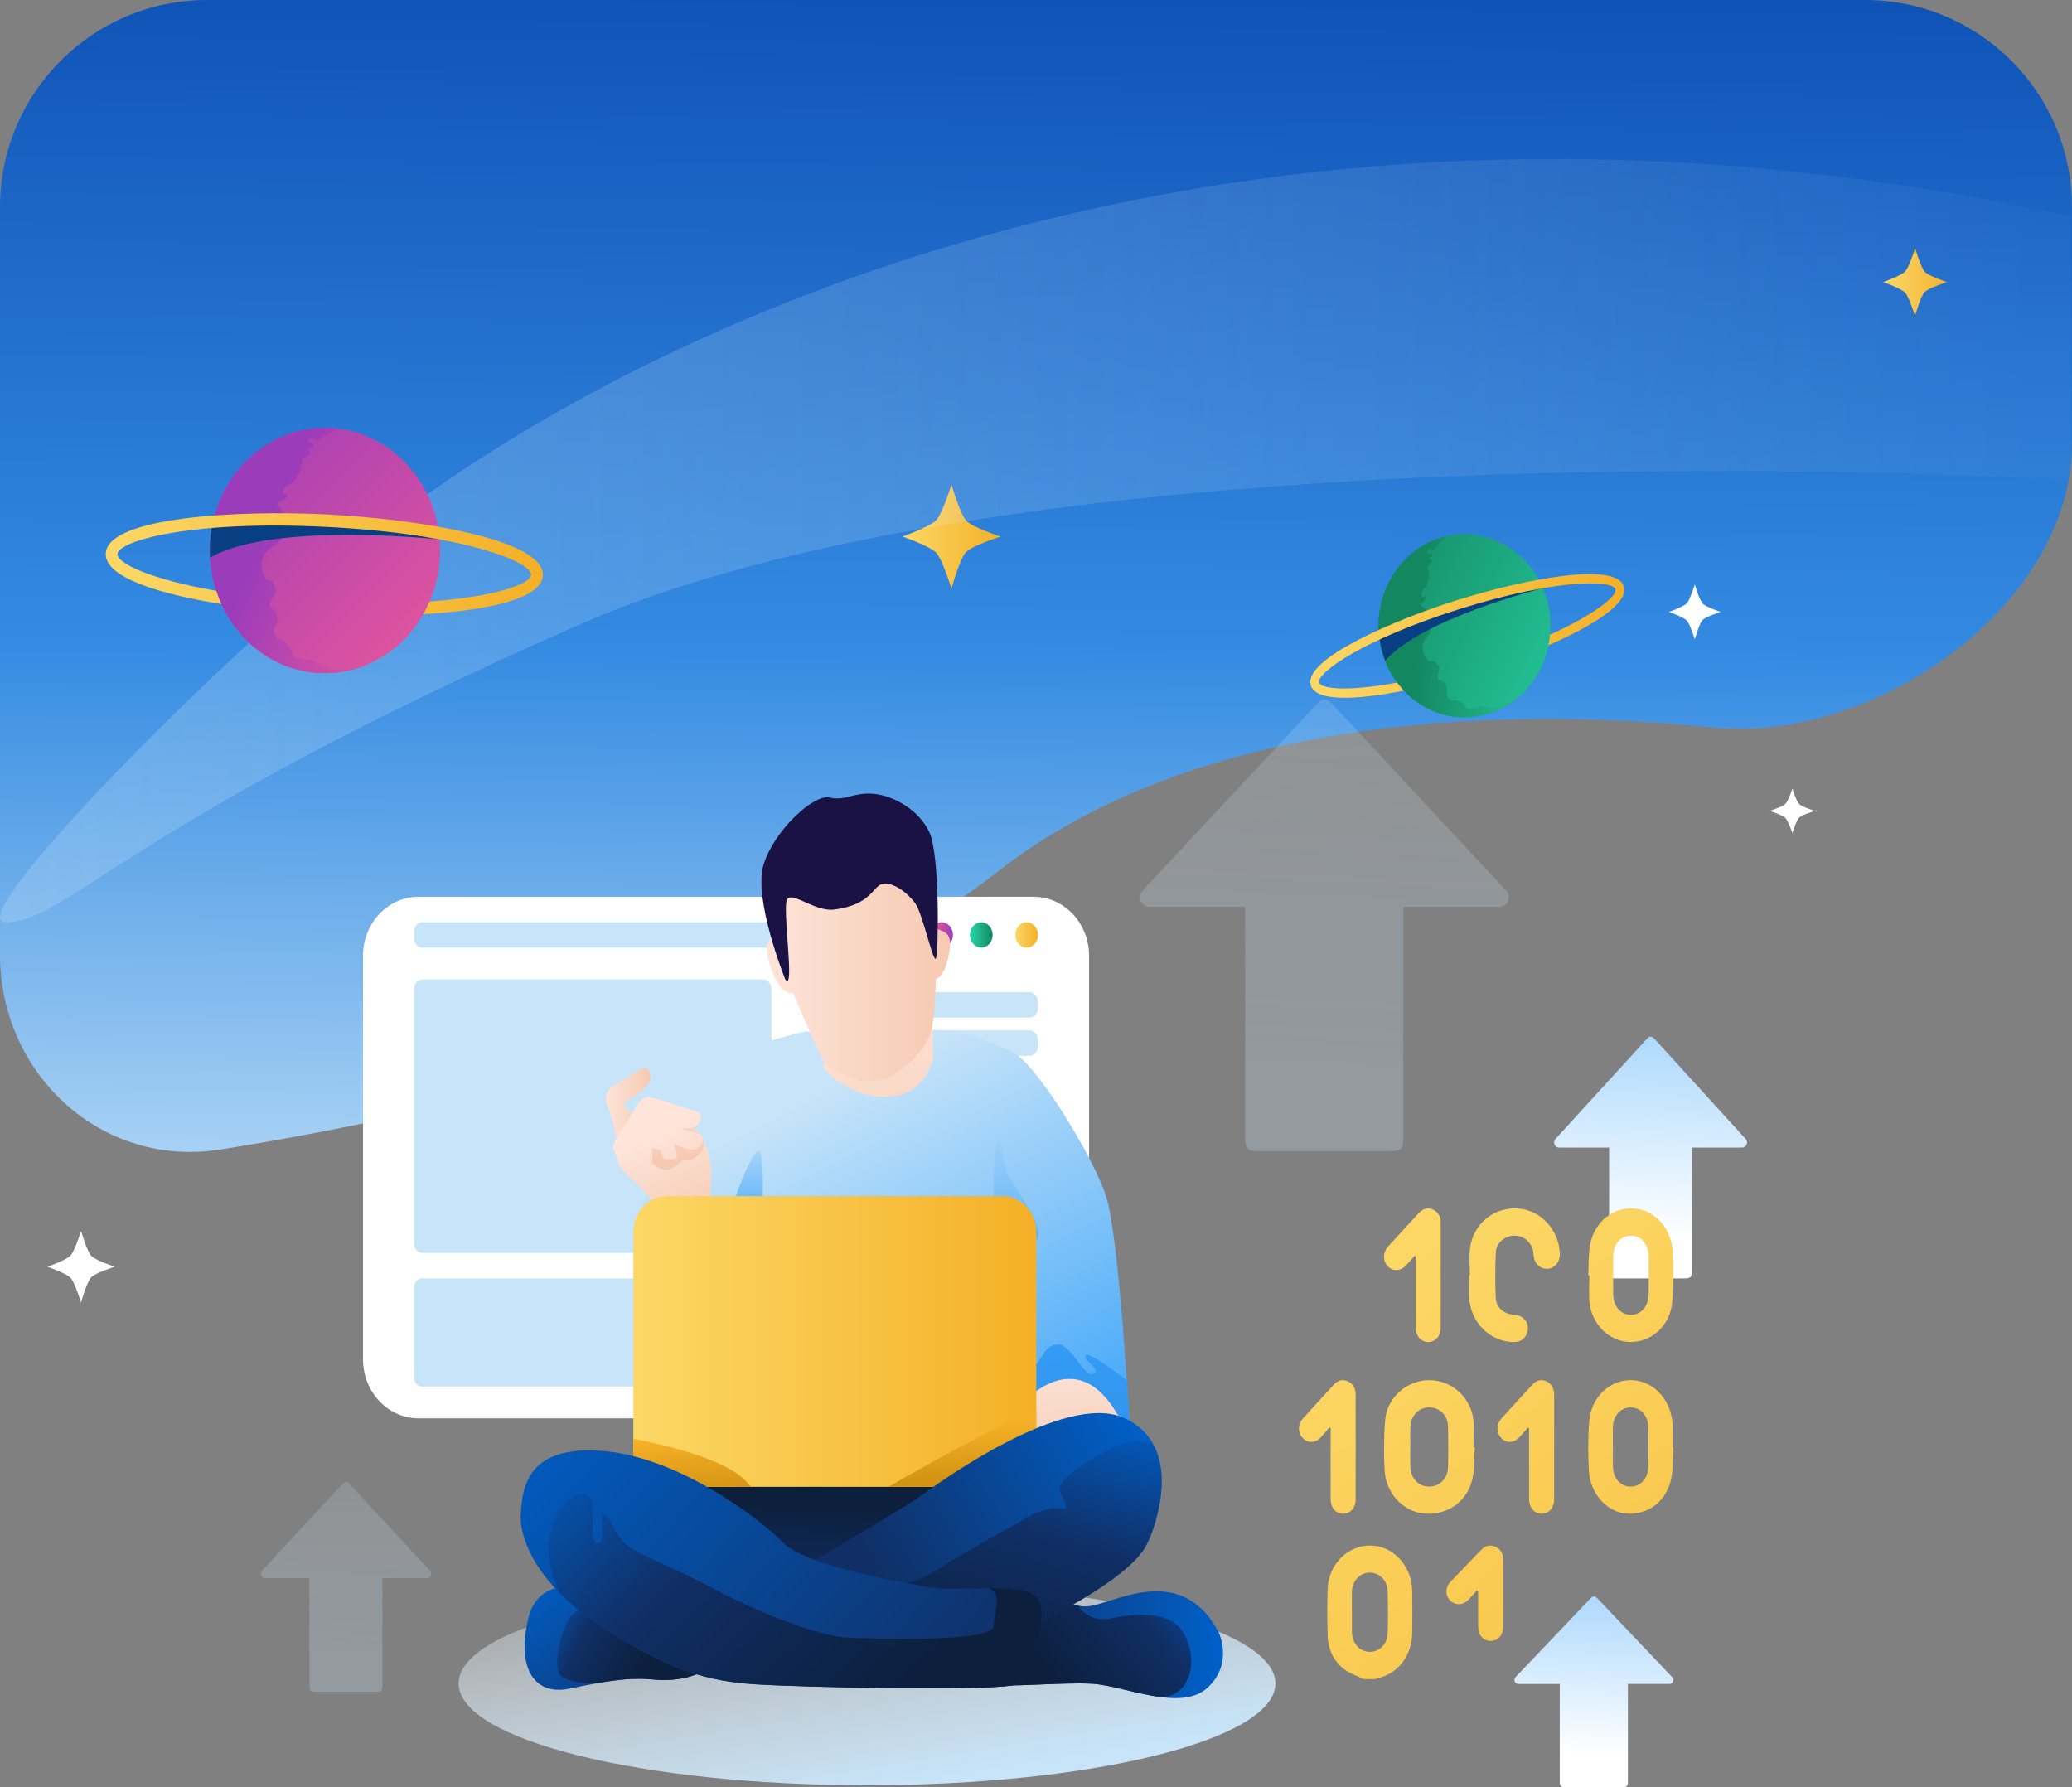 <svg width="400" height="345" viewBox="0 0 400 345" fill="none" xmlns="http://www.w3.org/2000/svg">
<rect x="0" y="0" width="400" height="345" fill="#808080" stroke="none"/>
<path d="M0 184.222C0 207.419 19.641 225.553 42.548 221.899C85.896 214.985 152.304 199.79 192.544 168.305C229.292 139.552 285.437 135.819 330.57 140.446C361.766 143.644 400 116.942 400 85.583V40C400 17.909 382.091 0 360 0H40C17.909 0 0 17.909 0 40V184.222Z" fill="url(#paint0_linear_21_1299)"/>
<path d="M307.91 308.167C308.072 308.298 308.254 308.408 308.388 308.559C313.149 313.567 317.91 318.575 322.662 323.583C322.71 323.633 322.757 323.683 322.805 323.733C323.015 323.974 323.092 324.255 322.977 324.566C322.853 324.887 322.604 325.048 322.279 325.058C321.973 325.068 321.658 325.058 321.352 325.058C319.134 325.058 316.916 325.058 314.707 325.058C314.574 325.058 314.44 325.058 314.268 325.058C314.268 325.249 314.268 325.399 314.268 325.55C314.268 331.662 314.268 337.784 314.268 343.896C314.268 344.779 314.057 345 313.216 345C309.506 345 305.787 345 302.078 345C301.342 345 301.112 344.759 301.112 343.996C301.112 337.854 301.112 331.722 301.112 325.58V325.068H300.692C298.244 325.068 295.806 325.068 293.359 325.068C293.244 325.068 293.129 325.068 293.015 325.058C292.422 324.958 292.173 324.295 292.546 323.804C292.623 323.703 292.718 323.613 292.804 323.513C297.498 318.585 302.183 313.657 306.877 308.729C307.069 308.529 307.279 308.358 307.489 308.167H307.9H307.91Z" fill="url(#paint1_linear_21_1299)"/>
<path d="M318.89 200.125C319.089 200.29 319.307 200.436 319.477 200.622C325.262 206.967 331.037 213.312 336.812 219.657C336.868 219.72 336.935 219.782 336.991 219.854C337.247 220.155 337.342 220.507 337.2 220.901C337.048 221.316 336.745 221.513 336.357 221.524C335.978 221.534 335.609 221.524 335.231 221.524C332.542 221.524 329.853 221.524 327.155 221.524C326.994 221.524 326.833 221.524 326.616 221.524C326.616 221.762 326.616 221.959 326.616 222.146C326.616 229.89 326.616 237.635 326.616 245.38C326.616 246.499 326.36 246.779 325.338 246.779C320.831 246.779 316.325 246.779 311.819 246.779C310.929 246.779 310.645 246.479 310.645 245.504C310.645 237.728 310.645 229.952 310.645 222.177V221.524H310.133C307.17 221.524 304.198 221.524 301.235 221.524C301.092 221.524 300.95 221.524 300.818 221.513C300.098 221.389 299.796 220.549 300.25 219.927C300.345 219.792 300.458 219.678 300.562 219.564C306.261 213.323 311.951 207.081 317.65 200.84C317.878 200.591 318.143 200.363 318.389 200.125H318.89Z" fill="url(#paint2_linear_21_1299)"/>
<path opacity="0.26" d="M256.165 135.064C256.536 135.369 256.954 135.633 257.287 135.989C268.336 147.833 279.374 159.688 290.423 171.552C290.537 171.674 290.651 171.786 290.756 171.918C291.241 172.488 291.421 173.139 291.145 173.882C290.86 174.645 290.29 175.011 289.529 175.042C288.816 175.062 288.093 175.042 287.38 175.042C282.236 175.042 277.093 175.042 271.949 175.042C271.635 175.042 271.321 175.042 270.922 175.042C270.922 175.49 270.922 175.846 270.922 176.202C270.922 190.671 270.922 205.14 270.922 219.609C270.922 221.695 270.427 222.224 268.478 222.224C259.864 222.224 251.25 222.224 242.626 222.224C240.924 222.224 240.382 221.654 240.382 219.843C240.382 205.313 240.382 190.793 240.382 176.263V175.042H239.402C233.726 175.042 228.059 175.042 222.383 175.042C222.117 175.042 221.851 175.062 221.594 175.011C220.225 174.787 219.645 173.2 220.5 172.04C220.681 171.796 220.9 171.582 221.099 171.358C231.986 159.698 242.873 148.037 253.769 136.386C254.216 135.908 254.71 135.501 255.186 135.053H256.137L256.165 135.064Z" fill="url(#paint3_linear_21_1299)"/>
<path opacity="0.26" d="M67.016 286.068C67.189 286.212 67.38 286.336 67.533 286.501C72.634 292.009 77.736 297.517 82.827 303.035C82.875 303.087 82.932 303.149 82.98 303.2C83.21 303.468 83.287 303.768 83.162 304.108C83.028 304.459 82.77 304.634 82.416 304.644C82.09 304.655 81.755 304.644 81.42 304.644C79.047 304.644 76.673 304.644 74.3 304.644C74.156 304.644 74.012 304.644 73.831 304.644C73.831 304.851 73.831 305.016 73.831 305.181C73.831 311.906 73.831 318.631 73.831 325.366C73.831 326.336 73.601 326.584 72.701 326.584C68.72 326.584 64.748 326.584 60.767 326.584C59.982 326.584 59.733 326.315 59.733 325.48C59.733 318.724 59.733 311.978 59.733 305.222V304.655H59.283C56.661 304.655 54.048 304.655 51.425 304.655C51.301 304.655 51.176 304.655 51.062 304.644C50.43 304.541 50.162 303.798 50.554 303.262C50.641 303.149 50.736 303.045 50.832 302.942C55.857 297.527 60.881 292.102 65.915 286.686C66.117 286.47 66.346 286.274 66.566 286.068H67.007H67.016Z" fill="url(#paint4_linear_21_1299)"/>
<path d="M113.326 240.017C112.625 240.802 111.692 244.324 111.692 244.324C111.692 244.324 110.69 240.878 109.99 240.093C109.29 239.308 106.217 238.185 106.217 238.185C106.217 238.185 109.28 237.051 109.98 236.266C110.681 235.481 111.692 232.046 111.692 232.046C111.692 232.046 112.655 235.546 113.355 236.321C114.055 237.095 117.167 238.185 117.167 238.185C117.167 238.185 114.016 239.232 113.326 240.017Z" fill="white"/>
<path d="M17.582 246.595C16.752 247.479 15.646 251.445 15.646 251.445C15.646 251.445 14.46 247.565 13.63 246.681C12.801 245.797 9.161 244.533 9.161 244.533C9.161 244.533 12.789 243.256 13.619 242.372C14.448 241.488 15.646 237.62 15.646 237.62C15.646 237.62 16.787 241.561 17.616 242.433C18.446 243.305 22.132 244.533 22.132 244.533C22.132 244.533 18.4 245.711 17.582 246.595Z" fill="white"/>
<path d="M347.331 157.819C346.774 158.365 346.026 160.836 346.026 160.836C346.026 160.836 345.227 158.425 344.66 157.879C344.094 157.333 341.646 156.539 341.646 156.539C341.646 156.539 344.094 155.745 344.66 155.199C345.227 154.654 346.026 152.242 346.026 152.242C346.026 152.242 346.795 154.693 347.351 155.239C347.907 155.785 350.406 156.539 350.406 156.539C350.406 156.539 347.887 157.274 347.331 157.819Z" fill="white"/>
<path d="M328.672 119.706C328.038 120.382 327.186 123.439 327.186 123.439C327.186 123.439 326.275 120.455 325.63 119.78C324.985 119.105 322.197 118.123 322.197 118.123C322.197 118.123 324.985 117.14 325.63 116.465C326.275 115.79 327.186 112.806 327.186 112.806C327.186 112.806 328.061 115.839 328.695 116.514C329.328 117.189 332.174 118.123 332.174 118.123C332.174 118.123 329.305 119.031 328.672 119.706Z" fill="white"/>
<path d="M371.53 56.391C370.746 57.226 369.698 61.007 369.698 61.007C369.698 61.007 368.569 57.324 367.786 56.489C367.002 55.654 363.546 54.451 363.546 54.451C363.546 54.451 366.991 53.236 367.786 52.401C368.58 51.566 369.709 47.883 369.709 47.883C369.709 47.883 370.792 51.615 371.576 52.462C372.359 53.309 375.873 54.451 375.873 54.451C375.873 54.451 372.336 55.568 371.541 56.403L371.53 56.391Z" fill="url(#paint5_linear_21_1299)"/>
<path d="M186.49 106.569C185.28 107.859 183.679 113.641 183.679 113.641C183.679 113.641 181.951 107.981 180.742 106.704C179.532 105.415 174.233 103.574 174.233 103.574C174.233 103.574 179.52 101.707 180.73 100.431C181.94 99.141 183.679 93.506 183.679 93.506C183.679 93.506 185.338 99.24 186.548 100.529C187.757 101.818 193.137 103.586 193.137 103.586C193.137 103.586 187.7 105.305 186.502 106.582L186.49 106.569Z" fill="url(#paint6_linear_21_1299)"/>
<path opacity="0.26" d="M399.682 92.705C399.682 92.705 203.31 80.381 111.81 120.587C24.399 158.998 12.997 178.025 1.056 178.025C-8.777 178.025 52.507 116.373 82.447 95.45C101.186 82.352 216.518 1.673 399.669 41.77V92.705H399.682Z" fill="url(#paint7_linear_21_1299)"/>
<path d="M62.729 129.946C75.002 129.946 84.951 119.343 84.951 106.262C84.951 93.183 75.002 82.579 62.729 82.579C50.456 82.579 40.507 93.183 40.507 106.262C40.507 119.343 50.456 129.946 62.729 129.946Z" fill="url(#paint8_linear_21_1299)"/>
<path d="M65.909 129.111C65.402 128.964 63.985 129.136 63.374 129C62.764 128.865 61.865 128.141 60.702 127.601C59.538 127.061 57.81 127.466 56.969 126.889C56.117 126.299 56.808 125.943 55.771 124.716C54.734 123.488 54.101 123.451 53.824 123.488C53.548 123.525 52.419 121.659 52.96 121.18C53.502 120.701 53.617 119.743 53.513 118.957C53.409 118.172 52.995 117.889 52.327 117.337C51.647 116.784 52.2 116.011 52.868 115.065C53.536 114.12 53.179 113.482 52.776 112.585C52.373 111.689 51.785 112.18 51.313 111.763C50.84 111.345 49.158 107.453 52.903 105.354C56.647 103.254 54.17 98.049 54.17 98.049C54.17 98.049 53.594 97.533 53.582 97.263C53.571 96.993 54.711 96.6 54.711 96.6C54.711 96.6 55.23 96.269 55.379 95.949C55.529 95.63 55.356 95.385 54.803 95.311C54.262 95.237 54.561 94.746 55.022 94.108C55.483 93.469 56.301 93.518 56.785 92.806C57.28 92.082 58.121 90.866 58.202 90.228C58.282 89.59 58.167 88.669 58.57 88.362C58.974 88.055 59.492 87.932 59.838 87.65C60.172 87.379 59.653 87.159 59.48 86.852C59.296 86.557 59.573 86.508 59.676 86.397C59.78 86.287 60.344 86.496 60.494 86.373C60.644 86.25 60.587 85.857 60.356 85.648C60.114 85.44 59.469 85.329 59.411 85.169C59.342 85.01 59.538 84.678 59.895 84.347C60.252 84.015 60.886 85.673 61.635 84.838C62.384 84.015 65.321 82.775 65.39 82.751C64.86 82.689 64.331 82.628 63.789 82.603C51.532 81.99 41.117 92.082 40.541 105.145C39.965 118.209 49.435 129.307 61.692 129.921C64.964 130.081 68.109 129.479 70.966 128.264C69.054 128.878 66.427 129.258 65.932 129.111H65.909Z" fill="url(#paint9_linear_21_1299)"/>
<path d="M84.859 104.126L65.056 100.541L41.06 101.045C40.783 102.371 40.599 103.746 40.53 105.158C40.495 106.005 40.495 106.827 40.541 107.65C52.638 100.639 84.687 104.114 84.859 104.138V104.126Z" fill="#073F82"/>
<path d="M63.029 99.301C46.071 98.454 20.727 99.755 20.416 106.852C20.208 111.444 30.715 114.673 42.742 116.612C42.362 115.79 42.039 114.93 41.751 114.046C29.056 111.849 22.593 108.718 22.674 106.962C22.789 104.433 36.705 100.394 62.925 101.707C89.145 103.021 102.647 108.423 102.531 110.965C102.451 112.72 95.746 115.188 82.936 116.109C82.567 116.956 82.152 117.766 81.703 118.565C93.857 117.84 104.593 115.679 104.801 111.075C105.112 103.991 79.998 100.148 63.04 99.301H63.029Z" fill="url(#paint10_linear_21_1299)"/>
<path d="M282.739 138.491C291.901 138.491 299.328 130.576 299.328 120.811C299.328 111.047 291.901 103.132 282.739 103.132C273.577 103.132 266.15 111.047 266.15 120.811C266.15 130.576 273.577 138.491 282.739 138.491Z" fill="url(#paint11_linear_21_1299)"/>
<path d="M290.227 136.085C289.835 136.109 288.879 136.6 288.418 136.674C287.958 136.735 287.151 136.465 286.218 136.379C285.285 136.293 284.145 137.042 283.419 136.846C282.693 136.649 283.085 136.22 282.082 135.618C281.069 135.016 280.608 135.164 280.424 135.262C280.239 135.36 279.007 134.341 279.283 133.862C279.56 133.384 279.41 132.671 279.156 132.156C278.903 131.64 278.546 131.53 277.947 131.321C277.348 131.112 277.555 130.425 277.808 129.578C278.062 128.73 277.659 128.374 277.175 127.859C276.691 127.343 276.391 127.834 275.954 127.65C275.516 127.466 273.442 125.17 275.608 122.714C277.762 120.259 274.825 117.226 274.825 117.226C274.825 117.226 274.295 117.018 274.226 116.833C274.157 116.649 274.871 116.072 274.871 116.072C274.871 116.072 275.159 115.704 275.193 115.446C275.228 115.188 275.044 115.053 274.64 115.151C274.237 115.25 274.341 114.82 274.514 114.243C274.687 113.666 275.286 113.494 275.458 112.855C275.643 112.217 275.954 111.137 275.862 110.67C275.769 110.203 275.47 109.577 275.689 109.258C275.908 108.939 276.242 108.706 276.415 108.423C276.587 108.141 276.173 108.116 275.977 107.957C275.781 107.797 275.977 107.699 276.011 107.588C276.046 107.478 276.507 107.49 276.576 107.355C276.656 107.232 276.53 106.974 276.311 106.876C276.092 106.79 275.62 106.876 275.527 106.79C275.447 106.692 275.504 106.41 275.677 106.09C275.85 105.771 276.679 106.766 277.014 105.98C277.348 105.207 279.133 103.561 279.179 103.524C278.788 103.61 278.407 103.721 278.016 103.831C269.226 106.594 264.203 116.428 266.795 125.796C269.387 135.164 278.615 140.517 287.405 137.754C289.755 137.018 291.828 135.778 293.556 134.169C292.347 135.102 290.584 136.048 290.193 136.072L290.227 136.085Z" fill="url(#paint12_linear_21_1299)"/>
<path d="M297.865 113.531L283.073 116.158L266.265 122.763C266.369 123.77 266.553 124.789 266.841 125.796C267.003 126.398 267.198 126.987 267.429 127.552C274.352 119.449 297.75 113.555 297.877 113.518L297.865 113.531Z" fill="#073F82"/>
<path d="M281.357 115.827C269.203 119.645 251.623 127.183 253.029 132.254C253.939 135.544 262.083 135.09 271.012 133.322C270.551 132.831 270.125 132.315 269.721 131.775C260.263 133.531 254.987 133.003 254.641 131.751C254.135 129.934 263.028 123.463 281.817 117.558C300.607 111.652 311.378 111.947 311.874 113.764C312.219 115.016 308.06 118.515 299.236 122.506C299.178 123.205 299.063 123.881 298.925 124.556C307.323 120.885 314.408 116.551 313.498 113.261C312.092 108.178 293.499 112.021 281.345 115.839L281.357 115.827Z" fill="url(#paint13_linear_21_1299)"/>
<path d="M199.528 173.114H80.797C74.879 173.114 70.081 178.208 70.081 184.492V262.412C70.081 268.696 74.879 273.79 80.797 273.79H199.528C205.446 273.79 210.244 268.696 210.244 262.412V184.492C210.244 178.208 205.446 173.114 199.528 173.114Z" fill="white"/>
<path d="M167.376 344.622C210.919 344.622 246.218 335.827 246.218 324.978C246.218 314.129 210.919 305.334 167.376 305.334C123.833 305.334 88.535 314.129 88.535 324.978C88.535 335.827 123.833 344.622 167.376 344.622Z" fill="url(#paint14_linear_21_1299)"/>
<path d="M198.198 182.936C199.408 182.936 200.388 181.837 200.388 180.48C200.388 179.124 199.408 178.025 198.198 178.025C196.989 178.025 196.008 179.124 196.008 180.48C196.008 181.837 196.989 182.936 198.198 182.936Z" fill="url(#paint15_linear_21_1299)"/>
<path d="M189.438 182.936C190.648 182.936 191.628 181.837 191.628 180.48C191.628 179.124 190.648 178.025 189.438 178.025C188.229 178.025 187.248 179.124 187.248 180.48C187.248 181.837 188.229 182.936 189.438 182.936Z" fill="url(#paint16_linear_21_1299)"/>
<path d="M181.773 182.936C182.983 182.936 183.963 181.837 183.963 180.48C183.963 179.124 182.983 178.025 181.773 178.025C180.564 178.025 179.583 179.124 179.583 180.48C179.583 181.837 180.564 182.936 181.773 182.936Z" fill="url(#paint17_linear_21_1299)"/>
<path d="M171.375 178.025H81.574C80.67 178.025 79.936 178.811 79.936 179.781V181.18C79.936 182.15 80.67 182.936 81.574 182.936H171.375C172.28 182.936 173.013 182.15 173.013 181.18V179.781C173.013 178.811 172.28 178.025 171.375 178.025Z" fill="#C7E4F9"/>
<path d="M147.281 189.075H81.579C80.672 189.075 79.936 189.864 79.936 190.837V240.106C79.936 241.079 80.672 241.868 81.579 241.868H147.281C148.187 241.868 148.923 241.079 148.923 240.106V190.837C148.923 189.864 148.187 189.075 147.281 189.075Z" fill="#C7E4F9"/>
<path d="M147.281 246.779H81.579C80.672 246.779 79.936 247.534 79.936 248.466V265.965C79.936 266.896 80.672 267.651 81.579 267.651H147.281C148.187 267.651 148.923 266.896 148.923 265.965V248.466C148.923 247.534 148.187 246.779 147.281 246.779Z" fill="#C7E4F9"/>
<path d="M189.993 223.452H159.318C158.415 223.452 157.683 224.257 157.683 225.251V240.07C157.683 241.063 158.415 241.868 159.318 241.868H189.993C190.896 241.868 191.628 241.063 191.628 240.07V225.251C191.628 224.257 190.896 223.452 189.993 223.452Z" fill="#C7E4F9"/>
<path d="M198.761 191.53H159.31C158.411 191.53 157.683 192.374 157.683 193.416V194.556C157.683 195.597 158.411 196.441 159.31 196.441H198.761C199.66 196.441 200.388 195.597 200.388 194.556V193.416C200.388 192.374 199.66 191.53 198.761 191.53Z" fill="#C7E4F9"/>
<path d="M198.761 198.897H159.31C158.411 198.897 157.683 199.741 157.683 200.782V201.922C157.683 202.964 158.411 203.808 159.31 203.808H198.761C199.66 203.808 200.388 202.964 200.388 201.922V200.782C200.388 199.741 199.66 198.897 198.761 198.897Z" fill="#C7E4F9"/>
<path d="M198.761 207.491H159.31C158.411 207.491 157.683 208.335 157.683 209.377V210.517C157.683 211.558 158.411 212.402 159.31 212.402H198.761C199.66 212.402 200.388 211.558 200.388 210.517V209.377C200.388 208.335 199.66 207.491 198.761 207.491Z" fill="#C7E4F9"/>
<path d="M198.761 214.858H159.31C158.411 214.858 157.683 215.702 157.683 216.743V217.883C157.683 218.925 158.411 219.769 159.31 219.769H198.761C199.66 219.769 200.388 218.925 200.388 217.883V216.743C200.388 215.702 199.66 214.858 198.761 214.858Z" fill="#C7E4F9"/>
<path d="M263.256 324.128C261.997 323.512 260.617 323.081 259.496 322.229C257.468 320.678 256.366 318.389 256.301 315.627C256.227 312.68 256.199 309.723 256.301 306.776C256.467 301.971 260.172 298.274 264.627 298.346C268.943 298.408 272.518 302.238 272.62 306.992C272.676 309.733 272.667 312.474 272.629 315.216C272.565 319.641 269.851 323.132 265.887 323.974C265.757 324.005 265.637 324.077 265.516 324.128H263.256ZM260.997 311.17C260.997 312.485 260.978 313.799 260.997 315.103C261.034 317.218 262.478 318.82 264.377 318.871C266.22 318.922 267.832 317.413 267.887 315.349C267.971 312.608 267.971 309.866 267.887 307.125C267.832 305.072 266.239 303.542 264.396 303.572C262.506 303.603 261.024 305.215 260.987 307.32C260.969 308.604 260.987 309.887 260.987 311.17H260.997Z" fill="url(#paint18_linear_21_1299)"/>
<path d="M284.695 279.362C284.578 281.323 284.685 283.325 284.304 285.225C283.394 289.753 279.549 292.526 275.009 292.177C270.988 291.869 267.564 288.347 267.31 283.89C267.124 280.635 267.134 277.329 267.417 274.073C267.799 269.709 271.654 266.413 275.929 266.423C280.175 266.423 283.912 269.679 284.421 274.012C284.627 275.768 284.45 277.575 284.45 279.362C284.539 279.362 284.617 279.362 284.705 279.362H284.695ZM272.26 279.29C272.26 280.543 272.241 281.795 272.26 283.048C272.299 285.317 273.806 286.95 275.86 286.971C277.925 286.991 279.51 285.41 279.549 283.151C279.598 280.594 279.598 278.027 279.549 275.46C279.5 273.242 277.964 271.691 275.919 271.681C273.845 271.681 272.319 273.273 272.27 275.532C272.241 276.784 272.27 278.037 272.27 279.29H272.26Z" fill="url(#paint19_linear_21_1299)"/>
<path d="M323.031 279.334C322.92 281.296 323.031 283.298 322.673 285.198C321.829 289.726 318.245 292.509 313.981 292.18C310.186 291.893 306.949 288.309 306.729 283.832C306.573 280.659 306.528 277.445 306.812 274.282C307.243 269.487 310.993 266.181 315.256 266.437C319.482 266.694 322.783 270.493 322.911 275.309C322.948 276.644 322.911 277.989 322.911 279.334C322.948 279.334 322.985 279.334 323.012 279.334H323.031ZM311.378 279.314C311.378 280.597 311.35 281.881 311.378 283.154C311.433 285.362 312.863 286.954 314.752 286.974C316.686 286.995 318.162 285.403 318.199 283.144C318.245 280.608 318.235 278.082 318.199 275.545C318.162 273.266 316.732 271.685 314.779 271.685C312.835 271.685 311.414 273.276 311.368 275.545C311.341 276.798 311.368 278.051 311.368 279.304L311.378 279.314Z" fill="url(#paint20_linear_21_1299)"/>
<path d="M306.614 246.186C306.715 244.226 306.614 242.225 306.963 240.326C307.77 235.871 311.394 232.998 315.486 233.295C319.431 233.583 322.688 237.093 322.918 241.64C323.083 244.903 323.083 248.198 322.808 251.452C322.432 255.844 318.853 259.067 314.807 259.057C310.807 259.047 307.33 255.793 306.862 251.462C306.679 249.738 306.835 247.962 306.835 246.207C306.761 246.207 306.688 246.207 306.605 246.207L306.614 246.186ZM318.275 246.207C318.275 244.985 318.294 243.764 318.275 242.543C318.239 240.162 316.817 238.509 314.826 238.53C312.862 238.55 311.449 240.182 311.431 242.512C311.413 244.955 311.413 247.397 311.431 249.84C311.449 252.16 312.881 253.812 314.835 253.822C316.78 253.833 318.23 252.191 318.275 249.871C318.303 248.65 318.275 247.428 318.275 246.207Z" fill="url(#paint21_linear_21_1299)"/>
<path d="M283.76 246.172C283.76 244.416 283.573 242.64 283.8 240.916C284.422 236.193 288.46 232.96 293.092 233.298C297.496 233.617 301.031 237.497 301.129 242.106C301.159 243.564 300.201 244.765 298.878 244.909C297.486 245.053 296.33 244.098 296.093 242.599C296.024 242.158 296.034 241.706 295.916 241.275C295.452 239.54 293.872 238.411 292.144 238.534C290.337 238.667 288.836 239.992 288.757 241.839C288.638 244.724 288.628 247.619 288.757 250.504C288.846 252.485 290.356 253.696 292.479 253.83C294.316 253.953 295.461 255.729 294.76 257.433C294.326 258.49 293.526 259.034 292.4 259.055C287.759 259.158 283.79 255.246 283.632 250.38C283.582 248.984 283.632 247.578 283.632 246.182H283.75L283.76 246.172Z" fill="url(#paint22_linear_21_1299)"/>
<path d="M273.092 242.422C272.546 243.038 272.008 243.665 271.452 244.26C270.34 245.441 268.841 245.482 267.87 244.384C266.908 243.295 266.956 241.734 268.03 240.554C269.953 238.438 271.905 236.333 273.837 234.228C274.62 233.366 275.534 233.017 276.599 233.479C277.655 233.941 278.126 234.886 278.126 236.087C278.126 242.823 278.145 249.569 278.126 256.305C278.126 257.958 277.061 259.077 275.675 259.057C274.299 259.036 273.3 257.876 273.3 256.223C273.29 251.992 273.3 247.752 273.3 243.521C273.3 243.193 273.3 242.874 273.3 242.546C273.234 242.505 273.177 242.463 273.111 242.422H273.092Z" fill="url(#paint23_linear_21_1299)"/>
<path d="M294.999 275.57C294.452 276.186 293.915 276.801 293.359 277.407C292.238 278.608 290.777 278.649 289.778 277.551C288.808 276.473 288.855 274.903 289.929 273.722C291.851 271.608 293.802 269.504 295.734 267.39C296.516 266.528 297.421 266.158 298.485 266.631C299.579 267.113 300.031 268.078 300.031 269.33C300.031 276.011 300.04 282.682 300.031 289.363C300.031 291.088 299.013 292.217 297.581 292.206C296.167 292.186 295.197 291.026 295.187 289.292C295.178 285.094 295.187 280.886 295.187 276.688C295.187 276.36 295.187 276.032 295.187 275.713C295.121 275.672 295.055 275.631 294.999 275.58V275.57Z" fill="url(#paint24_linear_21_1299)"/>
<path d="M256.625 275.571C256.06 276.218 255.523 276.886 254.94 277.502C253.895 278.6 252.455 278.621 251.485 277.584C250.516 276.536 250.506 274.955 251.523 273.826C253.5 271.638 255.495 269.472 257.491 267.305C258.263 266.474 259.166 266.176 260.192 266.648C261.209 267.11 261.699 268.014 261.699 269.184C261.708 275.951 261.717 282.718 261.699 289.485C261.699 291.117 260.625 292.237 259.232 292.206C257.849 292.175 256.879 291.035 256.879 289.351C256.86 285.121 256.879 280.88 256.879 276.649C256.879 276.331 256.879 276.002 256.879 275.684L256.644 275.561L256.625 275.571Z" fill="url(#paint25_linear_21_1299)"/>
<path d="M285.076 307.041C284.539 307.637 284.021 308.262 283.466 308.829C282.411 309.913 280.914 309.952 279.953 308.956C278.964 307.94 278.983 306.425 280.047 305.312C281.987 303.28 283.946 301.267 285.895 299.235C286.686 298.414 287.6 298.102 288.654 298.551C289.747 299.01 290.18 299.938 290.18 301.12C290.18 305.429 290.18 309.737 290.18 314.036C290.18 315.658 289.172 316.771 287.76 316.762C286.357 316.762 285.368 315.658 285.358 314.016C285.34 312.033 285.358 310.05 285.358 308.067C285.358 307.764 285.358 307.461 285.358 307.158C285.274 307.119 285.189 307.07 285.104 307.031L285.076 307.041Z" fill="url(#paint26_linear_21_1299)"/>
<path d="M216.306 262.119H194.292V287.02H216.306V262.119Z" fill="url(#paint27_linear_21_1299)"/>
<path d="M201.091 305.02C201.31 305.02 204.914 310.178 209.678 310.097C214.442 310.016 227.718 301.016 235.23 315.023C235.23 315.023 238.264 321.124 233.062 325.836C227.87 330.559 216.896 325.33 210.762 325.015C204.628 324.711 194.377 325.786 190.764 325.167C187.16 324.549 186.722 315.327 186.722 315.327L192.789 305.02H201.091Z" fill="url(#paint28_linear_21_1299)"/>
<path d="M228.849 315.884C226.282 310.624 219.178 311.465 214.537 312.408C209.897 313.35 208.185 309.945 208.185 309.945C206.112 309.509 204.334 308.212 203.069 307.047C200.492 309.003 196.26 312.337 195.813 313.35C195.271 314.587 191.867 321.58 190.83 325.178C194.491 325.776 204.657 324.711 210.762 325.015C214.319 325.198 219.511 327.022 224.247 327.62C229.524 327.367 231.398 321.144 228.84 315.884H228.849Z" fill="url(#paint29_linear_21_1299)"/>
<path d="M117.579 307.361C117.579 307.361 104.532 302.395 102.059 312.134C99.587 321.874 103.105 327.357 109.819 325.988C116.533 324.62 121.202 323.708 126.147 324.215C131.092 324.722 135.666 323.303 136.902 321.478C138.138 319.654 117.569 307.371 117.569 307.371L117.579 307.361Z" fill="url(#paint30_linear_21_1299)"/>
<path d="M123.56 311.05L119.956 310.249C119.956 310.249 112.253 308.405 109.686 312.722C108.307 315.043 106.329 322.502 108.602 323.769C110.874 325.036 114.868 324.985 114.868 324.985C119.081 324.215 122.543 323.83 126.147 324.205C131.101 324.711 135.666 323.292 136.902 321.468C137.701 320.293 129.523 314.82 123.551 311.05H123.56Z" fill="url(#paint31_linear_21_1299)"/>
<path d="M155.521 199.091C155.521 199.091 140.592 202.405 138.043 206.105C134.705 210.949 123.018 227.6 122.752 240.238C122.485 252.876 191.534 269.112 191.534 269.112L196.536 271.757C196.536 271.757 207.291 258.278 215.793 273.136L218.075 274.97C218.075 274.97 216.049 238.657 213.529 230.925C211.019 223.192 199.988 205.142 195.376 203.034C186.532 198.97 182.747 198.352 176.176 199.112C169.605 199.862 155.502 199.112 155.502 199.112L155.521 199.091Z" fill="url(#paint32_linear_21_1299)"/>
<path d="M147.058 236.823C147.058 236.397 147.847 221.996 146.402 222.188C144.956 222.381 140.344 234.441 140.611 236.823C140.877 239.205 147.058 236.823 147.058 236.823Z" fill="url(#paint33_linear_21_1299)"/>
<path d="M209.592 261.633C208.936 262.545 212.75 264.369 211.038 265.21C209.326 266.051 206.892 259.525 204.258 259.525C201.623 259.525 201.034 262.748 199.912 263.386C198.79 264.025 196.222 263.741 196.755 262.403C197.287 261.065 194.653 236.965 194.653 236.965C194.653 236.965 199.655 241.576 200.444 238.911C201.234 236.245 195.842 229.09 194.653 226.85C193.464 224.611 193.731 219.138 192.551 220.395C191.372 221.651 192.028 239.894 192.028 239.894L192.951 264.724L195.024 270.947L196.555 271.757C196.555 271.757 207.187 258.44 215.669 272.892L218.094 274.96C218.094 274.96 217.904 271.484 217.561 266.457C215.146 264.633 210.106 260.944 209.611 261.633H209.592Z" fill="url(#paint34_linear_21_1299)"/>
<path d="M119.233 220.597C119.233 220.597 118.197 215.915 117.759 214.699C117.331 213.483 116.01 211.172 118.14 209.854C120.27 208.547 124.302 205.79 124.815 206.125C125.329 206.459 126.508 208.334 124.254 210.209C122.001 212.084 120.355 212.5 120.555 213.442C120.755 214.395 122.229 214.76 122.229 214.76L119.243 220.597H119.233Z" fill="url(#paint35_linear_21_1299)"/>
<path d="M136.217 236.002C136.455 231.938 137.054 231.411 137.197 229.506C137.292 228.148 137.511 225.3 136.807 223.101C136.807 223.101 136.464 221.58 135.656 220.03C135.694 219.604 135.637 219.148 135.219 218.976C135.143 218.945 135.057 218.915 134.962 218.885C134.62 218.408 134.239 217.962 133.792 217.618C134.363 217.466 134.876 217.162 135.095 216.584C135.713 214.993 135.076 214.648 133.003 214.101C130.93 213.544 128.096 212.378 126.803 212.135C125.51 211.892 124.283 210.888 122.685 213.787C121.088 216.695 118.387 220.293 118.349 221.266C118.311 222.239 119.309 223.212 119.186 224.043C119.062 224.864 121.982 227.854 122.752 228.31C122.752 228.31 125.966 231.796 127.307 232.992C128.648 234.188 128.343 236.174 128.058 237.583C127.773 238.992 128.001 243.39 128.324 244.394C128.324 244.394 126.327 244.566 123.503 243.907C125.995 252.238 125.015 256.434 124.511 259.606C123.988 262.879 124.739 271.453 130.302 273.561C130.302 273.561 133.735 274.869 138.034 271.909C138.034 271.909 139.869 269.396 140.24 260.934C140.611 252.471 135.96 240.076 136.189 236.012L136.217 236.002ZM133.193 218.449C133.298 218.479 133.412 218.51 133.526 218.53C133.412 218.499 133.307 218.479 133.193 218.449ZM132.233 218.135C132.347 218.185 132.461 218.226 132.594 218.276C132.47 218.236 132.347 218.185 132.233 218.135ZM132.68 218.307C132.803 218.347 132.936 218.388 133.07 218.418C132.936 218.378 132.813 218.347 132.68 218.307ZM131.814 217.739C131.814 217.739 131.814 217.739 131.805 217.739C131.805 217.739 131.805 217.739 131.814 217.739ZM131.672 217.719C131.672 217.719 131.672 217.719 131.662 217.719C131.662 217.719 131.662 217.719 131.672 217.719ZM131.843 217.922C131.748 217.861 131.672 217.79 131.615 217.709C131.672 217.78 131.748 217.851 131.843 217.922ZM132.176 218.114C132.062 218.064 131.957 218.003 131.871 217.942C131.957 218.003 132.062 218.053 132.176 218.114Z" fill="url(#paint36_linear_21_1299)"/>
<path d="M131.624 217.699C132.1 218.347 133.992 218.58 134.971 218.884C134.629 218.408 134.249 217.962 133.802 217.618C132.794 217.891 131.624 217.699 131.624 217.699Z" fill="url(#paint37_linear_21_1299)"/>
<path d="M135.457 220.901C135.457 220.901 134.363 222.482 132.48 221.743C130.597 220.993 130.027 220.871 130.027 220.871C130.027 220.871 130.873 222.381 130.626 223.222C130.378 224.063 128.515 223.992 128.144 223.628C127.773 223.263 127.849 222.067 127.45 221.976C127.05 221.884 125.804 221.641 125.804 221.641C125.804 221.641 126.118 223.607 125.871 224.063C125.823 224.144 125.842 224.438 126.099 224.661C128.334 226.597 129.542 225.908 131.881 223.932C131.881 223.932 132.889 224.205 133.536 223.84C135.067 222.979 136.522 221.702 135.694 220.091C135.694 220.07 135.675 220.06 135.666 220.04C135.618 220.496 135.457 220.911 135.457 220.911V220.901Z" fill="url(#paint38_linear_21_1299)"/>
<path d="M120.812 295.158L141.086 271.311L185.572 280.919L198.21 288.145L181.891 308.344C181.891 308.344 143.987 311.435 141.875 309.742C139.764 308.05 120.812 295.148 120.812 295.148V295.158Z" fill="url(#paint39_linear_21_1299)"/>
<path d="M193.559 230.904H128.762C125.175 230.904 122.267 234.003 122.267 237.826V280.098C122.267 283.921 125.175 287.02 128.762 287.02H193.559C197.146 287.02 200.054 283.921 200.054 280.098V237.826C200.054 234.003 197.146 230.904 193.559 230.904Z" fill="url(#paint40_linear_21_1299)"/>
<path d="M200.054 281.274V272.163C193.464 274.636 180.427 281.892 171.497 287.03H194.663C197.639 287.03 200.064 284.456 200.064 281.284L200.054 281.274Z" fill="url(#paint41_linear_21_1299)"/>
<path d="M122.267 277.747V281.274C122.267 284.446 124.682 287.02 127.659 287.02H145.023C144.795 286.797 144.576 286.564 144.376 286.321C140.439 281.568 127.564 278.74 122.267 277.747Z" fill="url(#paint42_linear_21_1299)"/>
<path d="M149.207 305.972C149.207 305.972 174.816 290.942 177.869 288.693C180.921 286.443 205.361 268.656 216.877 273.663C228.393 278.669 223.562 293.851 221.337 298.199C217.685 305.354 199.132 313.877 199.132 313.877L149.207 305.962V305.972Z" fill="url(#paint43_linear_21_1299)"/>
<path d="M222.877 279.287C222.811 279.196 221.631 277.615 218.084 278.325C214.433 279.065 206.625 283.889 205.056 286.108C203.744 287.963 205.123 288.155 205.617 290C206.112 291.844 205.123 291.084 203.725 291.155C199.95 291.348 198.143 293.263 194.396 295.148C190.65 297.044 179.39 303.884 178.896 304.199C178.515 304.442 170.955 307.442 167.389 308.84L199.132 313.877C199.132 313.877 217.695 305.354 221.337 298.199C222.982 294.976 226.034 285.845 222.877 279.277V279.287Z" fill="url(#paint44_linear_21_1299)"/>
<path d="M100.509 292.817C100.509 292.817 99.853 302.689 114.479 312.833C129.104 322.978 137.511 324.559 145.622 325.127C153.734 325.694 193.626 326.617 196.27 325.107C198.913 323.607 202.793 311.962 200.321 308.577C197.858 305.192 184.392 307.462 178.924 306.337C173.466 305.212 155.664 302.395 151.081 297.702C146.497 293.01 130.635 280.99 115.838 280.048C101.032 279.105 100.804 288.024 100.509 292.817Z" fill="url(#paint45_linear_21_1299)"/>
<path d="M190.735 306.601C193.693 307.432 191.924 310.502 191.819 313.867C191.724 317.232 167.275 316.269 163.719 316.127C157.794 315.884 145.945 311.04 137.786 306.692C130.492 302.81 123.047 300.043 120.802 298.087C118.568 296.121 118.035 292.898 116.723 292.473C115.41 292.047 117.246 298.361 115.277 297.945C113.309 297.53 115.41 290.79 113.832 288.966C112.253 287.142 107.774 289.524 106.196 295.989C105.273 299.76 106.586 304.219 107.841 307.29C109.6 309.084 111.768 310.938 114.469 312.813C129.095 322.958 137.501 324.539 145.613 325.107C153.715 325.674 193.616 326.596 196.26 325.086C198.904 323.586 202.784 311.942 200.311 308.557C199.075 306.864 195.09 306.59 190.726 306.59L190.735 306.601Z" fill="url(#paint46_linear_21_1299)"/>
<path d="M159.534 190.031C159.534 190.031 158.755 205.385 159.011 206.074C159.268 206.763 164.204 212.023 171.345 211.75C178.487 211.476 180.17 204.969 180.17 203.723C180.17 202.476 179.39 182.278 179.39 182.278L159.534 190.021V190.031Z" fill="url(#paint47_linear_21_1299)"/>
<path d="M151.413 181.001C151.413 181.001 148.95 179.997 148.171 182.065C147.391 184.132 149.825 190.163 151.185 191.095C152.545 192.027 153.058 191.561 153.058 191.561C153.058 191.561 157.927 203.196 158.954 204.676C159.962 206.135 164.498 209.469 169.557 208.537C174.616 207.604 178.734 202.081 179.609 199.598C180.484 197.105 180.684 188.916 180.684 188.916C180.684 188.916 182.243 188.815 183.118 184.558C183.993 180.302 182.823 179.997 180.684 179.268L174.455 166.609C174.455 166.609 163.062 163.812 162.777 163.812C162.492 163.812 150.605 166.609 150.605 166.609L149.34 170.349L151.413 181.001Z" fill="url(#paint48_linear_21_1299)"/>
<path d="M151.585 189.028C151.585 189.028 145.356 173.572 147.4 166.924C149.445 160.285 157.138 153.232 160.153 153.951C163.167 154.681 164.727 152.918 168.521 153.222C172.315 153.526 177.384 156.232 179.428 160.691C181.473 165.15 181.178 183.727 180.693 184.974C180.208 186.22 178.164 176.471 176.699 174.393C175.235 172.315 172.325 170.207 170.385 170.623C168.445 171.038 168.34 174.596 161.094 175.579C157.366 176.086 152.916 171.971 151.946 173.633C150.976 175.295 153.544 191.835 151.594 189.038L151.585 189.028Z" fill="#1A1244"/>
<defs>
<linearGradient id="paint0_linear_21_1299" x1="193.077" y1="253.669" x2="195.585" y2="-2.715" gradientUnits="userSpaceOnUse">
<stop offset="0.01" stop-color="#C7E4F9"/>
<stop offset="0.5" stop-color="#348BE2"/>
<stop offset="0.99" stop-color="#0F53B7"/>
</linearGradient>
<linearGradient id="paint1_linear_21_1299" x1="307.107" y1="338.717" x2="310.667" y2="261.916" gradientUnits="userSpaceOnUse">
<stop stop-color="white"/>
<stop offset="1" stop-color="#329FF9"/>
</linearGradient>
<linearGradient id="paint2_linear_21_1299" x1="317.906" y1="238.817" x2="322.616" y2="141.554" gradientUnits="userSpaceOnUse">
<stop stop-color="white"/>
<stop offset="1" stop-color="#329FF9"/>
</linearGradient>
<linearGradient id="paint3_linear_21_1299" x1="254.283" y1="207.338" x2="262.872" y2="25.63" gradientUnits="userSpaceOnUse">
<stop offset="0.01" stop-color="#C7E4F9"/>
<stop offset="0.99" stop-color="white" stop-opacity="0.1"/>
</linearGradient>
<linearGradient id="paint4_linear_21_1299" x1="66.145" y1="319.673" x2="70.168" y2="235.191" gradientUnits="userSpaceOnUse">
<stop offset="0.01" stop-color="#C7E4F9"/>
<stop offset="0.99" stop-color="white" stop-opacity="0.1"/>
</linearGradient>
<linearGradient id="paint5_linear_21_1299" x1="363.535" y1="54.439" x2="375.861" y2="54.439" gradientUnits="userSpaceOnUse">
<stop offset="0.01" stop-color="#FCD765"/>
<stop offset="1" stop-color="#F4B027"/>
</linearGradient>
<linearGradient id="paint6_linear_21_1299" x1="174.221" y1="103.574" x2="193.137" y2="103.574" gradientUnits="userSpaceOnUse">
<stop offset="0.01" stop-color="#FCD765"/>
<stop offset="1" stop-color="#F4B027"/>
</linearGradient>
<linearGradient id="paint7_linear_21_1299" x1="0.003" y1="104.356" x2="399.682" y2="104.356" gradientUnits="userSpaceOnUse">
<stop offset="0.01" stop-color="#C7E4F9"/>
<stop offset="0.99" stop-color="white" stop-opacity="0.1"/>
</linearGradient>
<linearGradient id="paint8_linear_21_1299" x1="96.448" y1="144.903" x2="35.45" y2="83.372" gradientUnits="userSpaceOnUse">
<stop offset="0.01" stop-color="#FC5E92"/>
<stop offset="0.99" stop-color="#9B3CBA"/>
</linearGradient>
<linearGradient id="paint9_linear_21_1299" x1="89.688" y1="120.468" x2="50.751" y2="103.238" gradientUnits="userSpaceOnUse">
<stop offset="0.01" stop-color="#FC5E92"/>
<stop offset="0.99" stop-color="#9B3CBA"/>
</linearGradient>
<linearGradient id="paint10_linear_21_1299" x1="21.474" y1="115.05" x2="103.975" y2="104.281" gradientUnits="userSpaceOnUse">
<stop offset="0.01" stop-color="#FCD765"/>
<stop offset="1" stop-color="#F4B027"/>
</linearGradient>
<linearGradient id="paint11_linear_21_1299" x1="315.419" y1="139.24" x2="258.66" y2="110.984" gradientUnits="userSpaceOnUse">
<stop offset="0.01" stop-color="#29D6A9"/>
<stop offset="0.99" stop-color="#138760"/>
</linearGradient>
<linearGradient id="paint12_linear_21_1299" x1="304.993" y1="123.831" x2="273.685" y2="120.681" gradientUnits="userSpaceOnUse">
<stop offset="0.01" stop-color="#29D6A9"/>
<stop offset="0.99" stop-color="#138760"/>
</linearGradient>
<linearGradient id="paint13_linear_21_1299" x1="252.959" y1="122.739" x2="313.602" y2="122.739" gradientUnits="userSpaceOnUse">
<stop offset="0.01" stop-color="#FCD765"/>
<stop offset="1" stop-color="#F4B027"/>
</linearGradient>
<linearGradient id="paint14_linear_21_1299" x1="170.395" y1="346.375" x2="160.276" y2="284.486" gradientUnits="userSpaceOnUse">
<stop offset="0.01" stop-color="#C7E4F9"/>
<stop offset="0.99" stop-color="white" stop-opacity="0.1"/>
</linearGradient>
<linearGradient id="paint15_linear_21_1299" x1="196.017" y1="180.48" x2="200.388" y2="180.48" gradientUnits="userSpaceOnUse">
<stop offset="0.01" stop-color="#FCD765"/>
<stop offset="1" stop-color="#F4B027"/>
</linearGradient>
<linearGradient id="paint16_linear_21_1299" x1="187.248" y1="180.48" x2="191.619" y2="180.48" gradientUnits="userSpaceOnUse">
<stop offset="0.01" stop-color="#29D6A9"/>
<stop offset="0.99" stop-color="#138760"/>
</linearGradient>
<linearGradient id="paint17_linear_21_1299" x1="179.592" y1="180.48" x2="183.963" y2="180.48" gradientUnits="userSpaceOnUse">
<stop offset="0.01" stop-color="#FC5E92"/>
<stop offset="0.99" stop-color="#9B3CBA"/>
</linearGradient>
<linearGradient id="paint18_linear_21_1299" x1="236.165" y1="265.1" x2="358.719" y2="427.885" gradientUnits="userSpaceOnUse">
<stop offset="0.01" stop-color="#FCD765"/>
<stop offset="1" stop-color="#F4B027"/>
</linearGradient>
<linearGradient id="paint19_linear_21_1299" x1="256.675" y1="249.593" x2="377.235" y2="418.745" gradientUnits="userSpaceOnUse">
<stop offset="0.01" stop-color="#FCD765"/>
<stop offset="1" stop-color="#F4B027"/>
</linearGradient>
<linearGradient id="paint20_linear_21_1299" x1="284.918" y1="230.067" x2="407.833" y2="391.665" gradientUnits="userSpaceOnUse">
<stop offset="0.01" stop-color="#FCD765"/>
<stop offset="1" stop-color="#F4B027"/>
</linearGradient>
<linearGradient id="paint21_linear_21_1299" x1="298.862" y1="219.829" x2="421.673" y2="381.491" gradientUnits="userSpaceOnUse">
<stop offset="0.01" stop-color="#FCD765"/>
<stop offset="1" stop-color="#F4B027"/>
</linearGradient>
<linearGradient id="paint22_linear_21_1299" x1="282.565" y1="231.143" x2="402.724" y2="401.319" gradientUnits="userSpaceOnUse">
<stop offset="0.01" stop-color="#FCD765"/>
<stop offset="1" stop-color="#F4B027"/>
</linearGradient>
<linearGradient id="paint23_linear_21_1299" x1="271.528" y1="239.455" x2="393.476" y2="404.321" gradientUnits="userSpaceOnUse">
<stop offset="0.01" stop-color="#FCD765"/>
<stop offset="1" stop-color="#F4B027"/>
</linearGradient>
<linearGradient id="paint24_linear_21_1299" x1="272.156" y1="238.468" x2="394.041" y2="403.27" gradientUnits="userSpaceOnUse">
<stop offset="0.01" stop-color="#FCD765"/>
<stop offset="1" stop-color="#F4B027"/>
</linearGradient>
<linearGradient id="paint25_linear_21_1299" x1="245.96" y1="257.92" x2="367.971" y2="422.607" gradientUnits="userSpaceOnUse">
<stop offset="0.01" stop-color="#FCD765"/>
<stop offset="1" stop-color="#F4B027"/>
</linearGradient>
<linearGradient id="paint26_linear_21_1299" x1="252.691" y1="255.125" x2="366.953" y2="417.313" gradientUnits="userSpaceOnUse">
<stop offset="0.01" stop-color="#FCD765"/>
<stop offset="1" stop-color="#F4B027"/>
</linearGradient>
<linearGradient id="paint27_linear_21_1299" x1="204.353" y1="261.298" x2="206.511" y2="287.82" gradientUnits="userSpaceOnUse">
<stop stop-color="#FFE4D9"/>
<stop offset="0.44" stop-color="#F9D8C7"/>
<stop offset="1" stop-color="#F7C9B1"/>
</linearGradient>
<linearGradient id="paint28_linear_21_1299" x1="186.732" y1="316.411" x2="236.114" y2="316.411" gradientUnits="userSpaceOnUse">
<stop offset="0.01" stop-color="#102F66"/>
<stop offset="1" stop-color="#0060C9"/>
</linearGradient>
<linearGradient id="paint29_linear_21_1299" x1="205.532" y1="326.049" x2="233.787" y2="300.909" gradientUnits="userSpaceOnUse">
<stop stop-color="#0C1F3D"/>
<stop offset="0.54" stop-color="#102F66"/>
<stop offset="1" stop-color="#0060C9"/>
</linearGradient>
<linearGradient id="paint30_linear_21_1299" x1="128.267" y1="334.471" x2="102.81" y2="302.141" gradientUnits="userSpaceOnUse">
<stop offset="0.01" stop-color="#102F66"/>
<stop offset="1" stop-color="#0060C9"/>
</linearGradient>
<linearGradient id="paint31_linear_21_1299" x1="124.055" y1="321.965" x2="102.453" y2="311.111" gradientUnits="userSpaceOnUse">
<stop stop-color="#0C1F3D"/>
<stop offset="0.54" stop-color="#102F66"/>
<stop offset="1" stop-color="#0060C9"/>
</linearGradient>
<linearGradient id="paint32_linear_21_1299" x1="157.281" y1="211.557" x2="199.274" y2="294.06" gradientUnits="userSpaceOnUse">
<stop stop-color="#C7E4F9"/>
<stop offset="1" stop-color="#329FF9"/>
</linearGradient>
<linearGradient id="paint33_linear_21_1299" x1="143.663" y1="216.391" x2="144.56" y2="263.516" gradientUnits="userSpaceOnUse">
<stop offset="0.01" stop-color="#C7E4F9"/>
<stop offset="0.32" stop-color="#6DBAF9"/>
<stop offset="0.51" stop-color="#329FF9"/>
<stop offset="1" stop-color="#348BE2"/>
</linearGradient>
<linearGradient id="paint34_linear_21_1299" x1="201.129" y1="204.676" x2="208.296" y2="298.032" gradientUnits="userSpaceOnUse">
<stop offset="0.01" stop-color="#C7E4F9"/>
<stop offset="0.32" stop-color="#6DBAF9"/>
<stop offset="0.51" stop-color="#329FF9"/>
<stop offset="1" stop-color="#348BE2"/>
</linearGradient>
<linearGradient id="paint35_linear_21_1299" x1="116.961" y1="213.351" x2="125.586" y2="213.351" gradientUnits="userSpaceOnUse">
<stop stop-color="#FFE4D9"/>
<stop offset="0.44" stop-color="#F9D8C7"/>
<stop offset="1" stop-color="#F7C9B1"/>
</linearGradient>
<linearGradient id="paint36_linear_21_1299" x1="122.59" y1="221.053" x2="130.508" y2="239.493" gradientUnits="userSpaceOnUse">
<stop stop-color="#FFE4D9"/>
<stop offset="0.44" stop-color="#F9D8C7"/>
<stop offset="1" stop-color="#F7C9B1"/>
</linearGradient>
<linearGradient id="paint37_linear_21_1299" x1="132.927" y1="213.077" x2="133.747" y2="223.174" gradientUnits="userSpaceOnUse">
<stop stop-color="#FFE4D9"/>
<stop offset="0.44" stop-color="#F9D8C7"/>
<stop offset="1" stop-color="#F7C9B1"/>
</linearGradient>
<linearGradient id="paint38_linear_21_1299" x1="130.226" y1="213.3" x2="131.047" y2="223.397" gradientUnits="userSpaceOnUse">
<stop stop-color="#FFE4D9"/>
<stop offset="0.44" stop-color="#F9D8C7"/>
<stop offset="1" stop-color="#F7C9B1"/>
</linearGradient>
<linearGradient id="paint39_linear_21_1299" x1="159.535" y1="290.801" x2="158.638" y2="323.624" gradientUnits="userSpaceOnUse">
<stop stop-color="#0C1F3D"/>
<stop offset="0.54" stop-color="#102F66"/>
<stop offset="1" stop-color="#0060C9"/>
</linearGradient>
<linearGradient id="paint40_linear_21_1299" x1="122.267" y1="258.967" x2="200.054" y2="258.967" gradientUnits="userSpaceOnUse">
<stop offset="0.01" stop-color="#FCD765"/>
<stop offset="1" stop-color="#F4B027"/>
</linearGradient>
<linearGradient id="paint41_linear_21_1299" x1="185.144" y1="266.335" x2="186.191" y2="285.686" gradientUnits="userSpaceOnUse">
<stop offset="0.01" stop-color="#F9C138"/>
<stop offset="0.46" stop-color="#F4B027"/>
<stop offset="0.99" stop-color="#D39313"/>
</linearGradient>
<linearGradient id="paint42_linear_21_1299" x1="132.927" y1="269.163" x2="133.974" y2="288.513" gradientUnits="userSpaceOnUse">
<stop offset="0.01" stop-color="#F9C138"/>
<stop offset="0.46" stop-color="#F4B027"/>
<stop offset="0.99" stop-color="#D39313"/>
</linearGradient>
<linearGradient id="paint43_linear_21_1299" x1="173.599" y1="311.202" x2="224.347" y2="280.48" gradientUnits="userSpaceOnUse">
<stop offset="0.01" stop-color="#102F66"/>
<stop offset="1" stop-color="#0060C9"/>
</linearGradient>
<linearGradient id="paint44_linear_21_1299" x1="188.643" y1="326.951" x2="205.827" y2="268.028" gradientUnits="userSpaceOnUse">
<stop stop-color="#0C1F3D"/>
<stop offset="0.54" stop-color="#102F66"/>
<stop offset="1" stop-color="#0060C9"/>
</linearGradient>
<linearGradient id="paint45_linear_21_1299" x1="182.795" y1="336.67" x2="100.248" y2="263.923" gradientUnits="userSpaceOnUse">
<stop offset="0.01" stop-color="#102F66"/>
<stop offset="1" stop-color="#0060C9"/>
</linearGradient>
<linearGradient id="paint46_linear_21_1299" x1="171.25" y1="328.542" x2="113.415" y2="267.39" gradientUnits="userSpaceOnUse">
<stop stop-color="#0C1F3D"/>
<stop offset="0.54" stop-color="#102F66"/>
<stop offset="1" stop-color="#0060C9"/>
</linearGradient>
<linearGradient id="paint47_linear_21_1299" x1="169.443" y1="195.058" x2="180.657" y2="231.517" gradientUnits="userSpaceOnUse">
<stop stop-color="#FFE4D9"/>
<stop offset="0.44" stop-color="#F9D8C7"/>
<stop offset="1" stop-color="#F7C9B1"/>
</linearGradient>
<linearGradient id="paint48_linear_21_1299" x1="148.028" y1="186.261" x2="183.422" y2="186.261" gradientUnits="userSpaceOnUse">
<stop stop-color="#FFE4D9"/>
<stop offset="0.44" stop-color="#F9D8C7"/>
<stop offset="1" stop-color="#F7C9B1"/>
</linearGradient>
</defs>
</svg>
